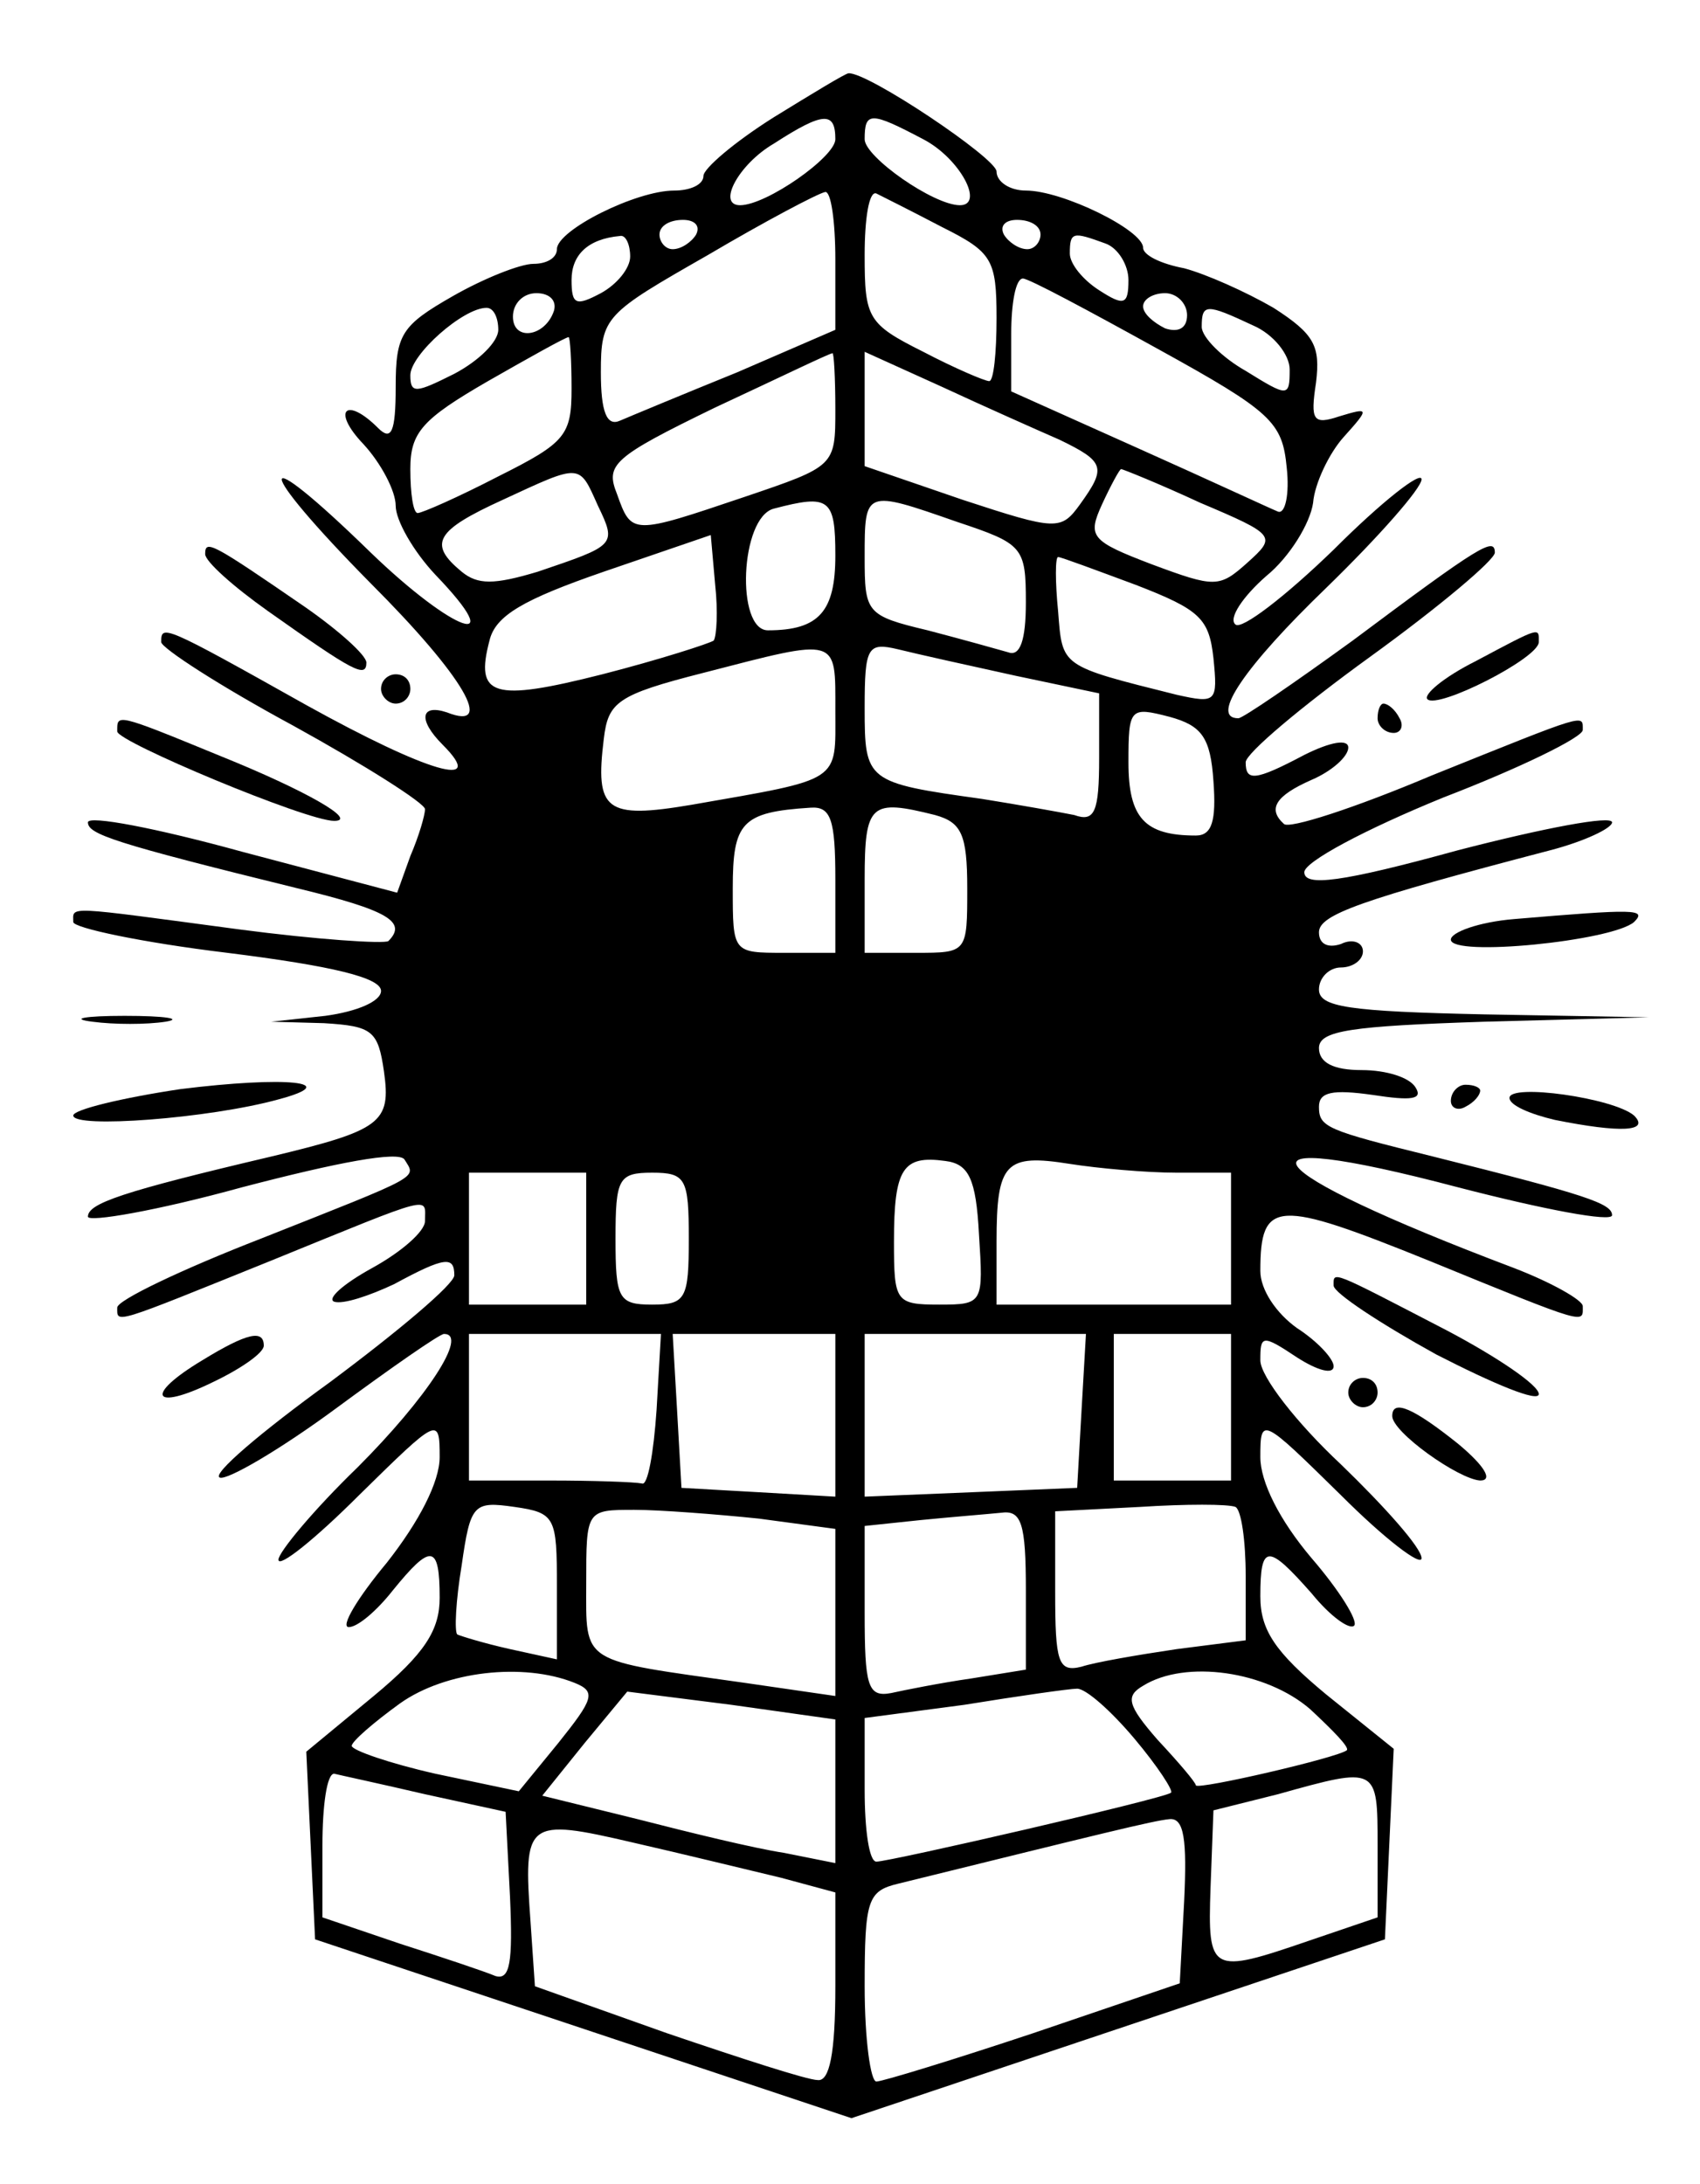 <?xml version="1.0" standalone="no"?>
<!DOCTYPE svg PUBLIC "-//W3C//DTD SVG 20010904//EN"
 "http://www.w3.org/TR/2001/REC-SVG-20010904/DTD/svg10.dtd">
<svg version="1.0" xmlns="http://www.w3.org/2000/svg"
 width="116pt" height="149pt" viewBox="0 0 116 149"
 preserveAspectRatio="xMidYMid meet">

<g transform="translate(0,149) scale(0.1,-0.1)"
fill="#000000" stroke="none">
<path d="M528 1410 c-27 -17 -48 -35 -48 -40 0 -6 -9 -10 -20 -10 -26 0 -80
-27 -80 -40 0 -6 -7 -10 -16 -10 -9 0 -34 -10 -55 -22 -35 -20 -39 -26 -39
-62 0 -31 -3 -37 -12 -28 -22 22 -32 12 -10 -11 12 -13 22 -32 22 -42 0 -10
12 -31 27 -47 51 -53 13 -40 -44 15 -81 79 -81 61 0 -21 64 -64 85 -101 52
-88 -18 6 -20 -5 -3 -22 31 -31 -10 -19 -93 27 -98 55 -99 55 -99 43 0 -4 40
-30 90 -57 49 -27 90 -53 90 -57 0 -4 -4 -18 -10 -32 l-9 -25 -106 28 c-58 16
-105 25 -105 20 0 -8 17 -14 143 -45 62 -15 75 -23 62 -36 -3 -2 -49 1 -102 8
-120 16 -113 16 -113 5 0 -4 47 -14 105 -21 72 -9 105 -17 105 -26 0 -7 -16
-14 -38 -17 l-37 -4 36 -1 c33 -2 37 -5 41 -33 5 -35 -2 -40 -77 -58 -102 -24
-125 -32 -125 -41 0 -4 47 4 105 20 65 17 107 25 111 19 8 -13 13 -10 -98 -54
-54 -21 -98 -42 -98 -47 0 -11 -4 -12 105 32 113 46 105 44 105 27 0 -7 -16
-21 -36 -32 -20 -11 -31 -21 -26 -23 6 -2 24 4 41 12 35 19 41 19 41 6 0 -6
-38 -38 -85 -73 -47 -34 -81 -63 -75 -65 5 -2 41 19 79 47 38 28 71 51 74 51
17 0 -12 -44 -59 -91 -30 -29 -54 -58 -54 -63 0 -6 25 14 55 44 54 53 55 54
55 26 0 -17 -14 -44 -36 -72 -20 -24 -32 -44 -26 -44 6 0 19 11 30 25 26 32
32 32 32 -5 0 -22 -10 -38 -45 -67 l-46 -38 3 -64 3 -64 183 -61 183 -61 182
61 182 61 3 65 3 65 -46 37 c-35 29 -45 44 -45 67 0 36 5 36 35 2 13 -16 26
-25 29 -22 3 3 -10 24 -29 46 -22 26 -35 52 -35 69 0 28 1 27 55 -26 30 -30
55 -49 55 -43 0 7 -25 35 -55 64 -30 28 -55 60 -55 71 0 17 1 18 25 2 14 -9
25 -12 25 -6 0 5 -11 17 -25 26 -14 10 -25 26 -25 39 0 49 11 49 115 7 110
-45 105 -43 105 -31 0 4 -21 16 -47 26 -180 68 -201 98 -38 55 58 -15 105 -24
105 -19 0 8 -18 14 -122 40 -73 18 -78 20 -78 34 0 10 9 12 37 8 26 -4 34 -3
29 5 -4 7 -20 12 -37 12 -19 0 -29 5 -29 15 0 12 22 15 113 18 l112 3 -112 2
c-93 2 -113 5 -113 17 0 8 7 15 15 15 8 0 15 5 15 11 0 6 -7 9 -15 5 -9 -3
-15 0 -15 8 0 12 28 22 158 56 23 6 42 15 42 19 0 5 -47 -4 -105 -19 -80 -22
-105 -25 -105 -15 0 7 41 29 95 51 52 20 95 41 95 46 0 11 4 12 -103 -31 -52
-22 -98 -37 -101 -33 -11 10 -6 19 19 30 14 6 25 16 25 22 0 6 -12 4 -30 -5
-34 -18 -40 -18 -40 -5 0 6 38 38 85 72 47 34 85 66 85 71 0 11 -10 5 -97 -60
-40 -29 -75 -53 -78 -53 -20 0 5 36 60 89 36 35 65 68 65 74 0 6 -27 -15 -60
-48 -33 -32 -63 -55 -67 -51 -5 4 5 19 21 33 16 13 30 36 32 50 1 13 11 34 21
45 18 20 17 20 -3 14 -18 -6 -20 -3 -16 23 3 25 -1 33 -29 51 -19 11 -46 23
-61 27 -16 3 -28 9 -28 14 0 12 -55 39 -80 39 -11 0 -20 6 -20 13 0 9 -88 68
-101 67 -2 0 -25 -14 -51 -30z m42 -15 c0 -12 -47 -45 -65 -45 -16 0 -1 28 23
42 34 22 42 22 42 3z m60 0 c25 -13 42 -45 25 -45 -18 0 -65 33 -65 45 0 19 4
19 40 0z m-60 -82 l0 -48 -67 -29 c-37 -15 -73 -30 -80 -33 -9 -4 -13 6 -13
33 0 38 3 40 73 80 39 23 75 42 80 43 4 1 7 -20 7 -46z m73 22 c34 -17 37 -22
37 -62 0 -24 -2 -43 -5 -43 -3 0 -24 9 -45 20 -38 19 -40 23 -40 66 0 25 3 44
8 42 4 -2 24 -12 45 -23z m-168 -5 c-3 -5 -10 -10 -16 -10 -5 0 -9 5 -9 10 0
6 7 10 16 10 8 0 12 -4 9 -10z m235 0 c0 -5 -4 -10 -9 -10 -6 0 -13 5 -16 10
-3 6 1 10 9 10 9 0 16 -4 16 -10z m-280 -15 c0 -8 -9 -19 -20 -25 -17 -9 -20
-8 -20 9 0 17 11 28 33 30 4 1 7 -6 7 -14z m324 9 c9 -3 16 -15 16 -25 0 -17
-3 -18 -20 -7 -11 7 -20 18 -20 25 0 15 2 15 24 7z m36 -72 c78 -43 85 -50 88
-81 2 -18 -1 -32 -6 -30 -5 2 -48 22 -95 43 l-87 39 0 39 c0 21 3 38 8 38 4 0
45 -22 92 -48z m-412 26 c-6 -18 -28 -21 -28 -4 0 9 7 16 16 16 9 0 14 -5 12
-12z m432 -3 c0 -9 -6 -12 -15 -9 -8 4 -15 10 -15 15 0 5 7 9 15 9 8 0 15 -7
15 -15z m-470 -10 c0 -8 -13 -21 -30 -30 -26 -13 -30 -14 -30 -1 0 14 36 46
52 46 5 0 8 -7 8 -15z m515 3 c14 -6 25 -20 25 -30 0 -19 -1 -19 -30 -1 -16 9
-30 23 -30 30 0 16 3 16 35 1z m-465 -43 c0 -32 -4 -37 -50 -60 -27 -14 -52
-25 -55 -25 -3 0 -5 13 -5 30 0 25 8 34 53 60 28 16 53 30 55 30 1 0 2 -16 2
-35z m180 -14 c0 -39 0 -39 -62 -60 -77 -26 -77 -26 -87 2 -8 20 -3 25 67 59
43 20 78 37 80 37 1 1 2 -17 2 -38z m153 -21 c31 -15 32 -19 14 -44 -13 -18
-16 -18 -80 3 l-67 23 0 39 0 39 53 -24 c28 -13 64 -29 80 -36z m-315 -45 c13
-27 12 -27 -41 -45 -30 -9 -41 -9 -52 0 -23 19 -18 28 28 49 54 25 52 25 65
-4z m411 2 c52 -22 52 -23 32 -41 -19 -17 -22 -17 -65 -1 -42 16 -44 19 -34
41 6 13 12 24 13 24 1 0 26 -10 54 -23z m-249 -36 c0 -38 -11 -51 -46 -51 -22
0 -19 77 4 83 38 10 42 7 42 -32z m83 23 c45 -15 47 -17 47 -55 0 -26 -4 -37
-12 -34 -7 2 -32 9 -55 15 -42 10 -43 12 -43 50 0 46 0 46 63 24z m-166 -81
c-3 -2 -37 -13 -76 -23 -75 -19 -87 -15 -77 23 4 17 23 28 78 47 l73 25 3 -34
c2 -18 1 -35 -1 -38z m288 38 c44 -17 50 -23 53 -50 3 -30 2 -31 -25 -25 -80
20 -78 19 -81 57 -2 20 -2 37 0 37 2 0 26 -9 53 -19z m-205 -86 c0 -49 5 -46
-98 -64 -59 -10 -66 -4 -60 45 3 25 9 30 68 45 93 24 90 25 90 -26z m123 24
l57 -12 0 -44 c0 -37 -3 -44 -17 -39 -10 2 -38 7 -63 11 -79 11 -80 12 -80 62
0 42 2 45 23 40 12 -3 48 -11 80 -18z m135 -72 c2 -27 -1 -37 -12 -37 -35 0
-46 12 -46 50 0 37 1 38 28 31 22 -6 28 -14 30 -44z m-258 -67 l0 -50 -35 0
c-35 0 -35 0 -35 44 0 45 6 52 53 55 14 1 17 -8 17 -49z m68 44 c18 -5 22 -13
22 -50 0 -44 0 -44 -35 -44 l-35 0 0 50 c0 52 4 55 48 44z m30 -286 c3 -47 3
-48 -27 -48 -30 0 -31 2 -31 43 0 50 6 59 35 55 16 -2 21 -12 23 -50z m135 42
l37 0 0 -45 0 -45 -80 0 -80 0 0 43 c0 54 6 60 50 53 19 -3 52 -6 73 -6z
m-403 -45 l0 -45 -40 0 -40 0 0 45 0 45 40 0 40 0 0 -45z m70 0 c0 -41 -2 -45
-25 -45 -23 0 -25 4 -25 45 0 41 2 45 25 45 23 0 25 -4 25 -45z m-22 -117 c-2
-29 -6 -52 -10 -50 -5 1 -33 2 -63 2 l-55 0 0 50 0 50 66 0 65 0 -3 -52z m122
-4 l0 -55 -52 3 -53 3 -3 53 -3 52 55 0 56 0 0 -56z m168 4 l-3 -53 -72 -3
-73 -3 0 56 0 55 76 0 75 0 -3 -52z m102 2 l0 -50 -40 0 -40 0 0 50 0 50 40 0
40 0 0 -50z m-460 -122 l0 -50 -32 7 c-18 4 -34 9 -36 10 -2 2 -1 23 3 47 6
42 8 44 36 40 28 -4 29 -7 29 -54z m470 7 l0 -44 -47 -6 c-27 -4 -56 -9 -65
-12 -16 -4 -18 3 -18 51 l0 55 58 3 c31 2 60 2 65 0 4 -2 7 -23 7 -47z m-332
39 l52 -7 0 -57 0 -57 -62 9 c-113 16 -108 12 -108 68 0 50 0 50 33 50 17 0
56 -3 85 -6z m182 -49 l0 -54 -37 -6 c-21 -3 -46 -8 -55 -10 -16 -3 -18 5 -18
55 l0 59 38 4 c20 2 45 4 55 5 14 2 17 -7 17 -53z m-308 -63 c15 -6 13 -11
-11 -41 l-27 -33 -57 12 c-31 7 -57 16 -57 19 0 3 15 16 33 29 31 22 84 28
119 14z m502 -18 c15 -14 27 -26 25 -28 -6 -5 -101 -27 -103 -24 0 2 -12 16
-26 31 -21 24 -22 30 -10 37 29 18 84 10 114 -16z m-324 -56 l0 -49 -35 7
c-20 3 -65 14 -100 23 l-65 16 29 36 29 35 71 -9 71 -10 0 -49z m204 36 c16
-19 27 -36 25 -37 -5 -4 -192 -47 -201 -47 -5 0 -8 22 -8 49 l0 49 68 9 c37 6
72 11 77 11 6 0 23 -15 39 -34z m-484 -38 l55 -12 3 -58 c2 -45 0 -57 -10 -54
-7 3 -37 13 -65 22 l-53 18 0 49 c0 27 3 49 8 49 4 -1 32 -7 62 -14z m650 -35
l0 -49 -47 -16 c-67 -23 -69 -22 -67 36 l2 53 44 11 c68 19 68 19 68 -35z
m-407 -22 l37 -10 0 -64 c0 -46 -4 -65 -12 -64 -7 0 -53 15 -103 32 l-90 32
-3 44 c-5 69 -3 71 70 54 35 -8 80 -19 101 -24z m275 -16 l-3 -56 -100 -34
c-54 -18 -103 -33 -107 -33 -4 0 -8 29 -8 65 0 59 2 65 23 70 138 34 174 43
185 44 10 1 12 -14 10 -56z"/>
<path d="M140 1112 c0 -5 19 -22 43 -39 58 -41 67 -46 67 -35 0 5 -19 22 -42
38 -64 44 -68 46 -68 36z"/>
<path d="M1007 1039 c-22 -11 -36 -23 -33 -26 7 -7 76 28 76 39 0 10 2 11 -43
-13z"/>
<path d="M260 1020 c0 -5 5 -10 10 -10 6 0 10 5 10 10 0 6 -4 10 -10 10 -5 0
-10 -4 -10 -10z"/>
<path d="M940 1000 c0 -5 5 -10 11 -10 5 0 7 5 4 10 -3 6 -8 10 -11 10 -2 0
-4 -4 -4 -10z"/>
<path d="M80 991 c0 -7 129 -61 148 -61 17 0 -20 21 -77 44 -73 30 -71 29 -71
17z"/>
<path d="M1033 863 c-24 -2 -43 -9 -43 -14 0 -12 110 -1 125 12 9 9 1 9 -82 2z"/>
<path d="M63 793 c15 -2 37 -2 50 0 12 2 0 4 -28 4 -27 0 -38 -2 -22 -4z"/>
<path d="M123 747 c-40 -6 -73 -14 -73 -18 0 -9 93 -2 140 11 45 12 5 16 -67
7z"/>
<path d="M990 739 c0 -5 5 -7 10 -4 6 3 10 8 10 11 0 2 -4 4 -10 4 -5 0 -10
-5 -10 -11z"/>
<path d="M1030 741 c0 -5 14 -11 31 -15 45 -9 65 -8 54 3 -14 12 -85 22 -85
12z"/>
<path d="M910 613 c0 -5 32 -26 70 -47 39 -20 70 -33 70 -27 0 6 -28 25 -62
43 -81 42 -78 41 -78 31z"/>
<path d="M138 562 c-40 -24 -34 -35 7 -15 19 9 35 20 35 25 0 11 -11 9 -42
-10z"/>
<path d="M920 540 c0 -5 5 -10 10 -10 6 0 10 5 10 10 0 6 -4 10 -10 10 -5 0
-10 -4 -10 -10z"/>
<path d="M950 524 c0 -11 45 -43 60 -44 9 0 3 10 -15 25 -30 24 -45 31 -45 19z"/>
</g>
</svg>
